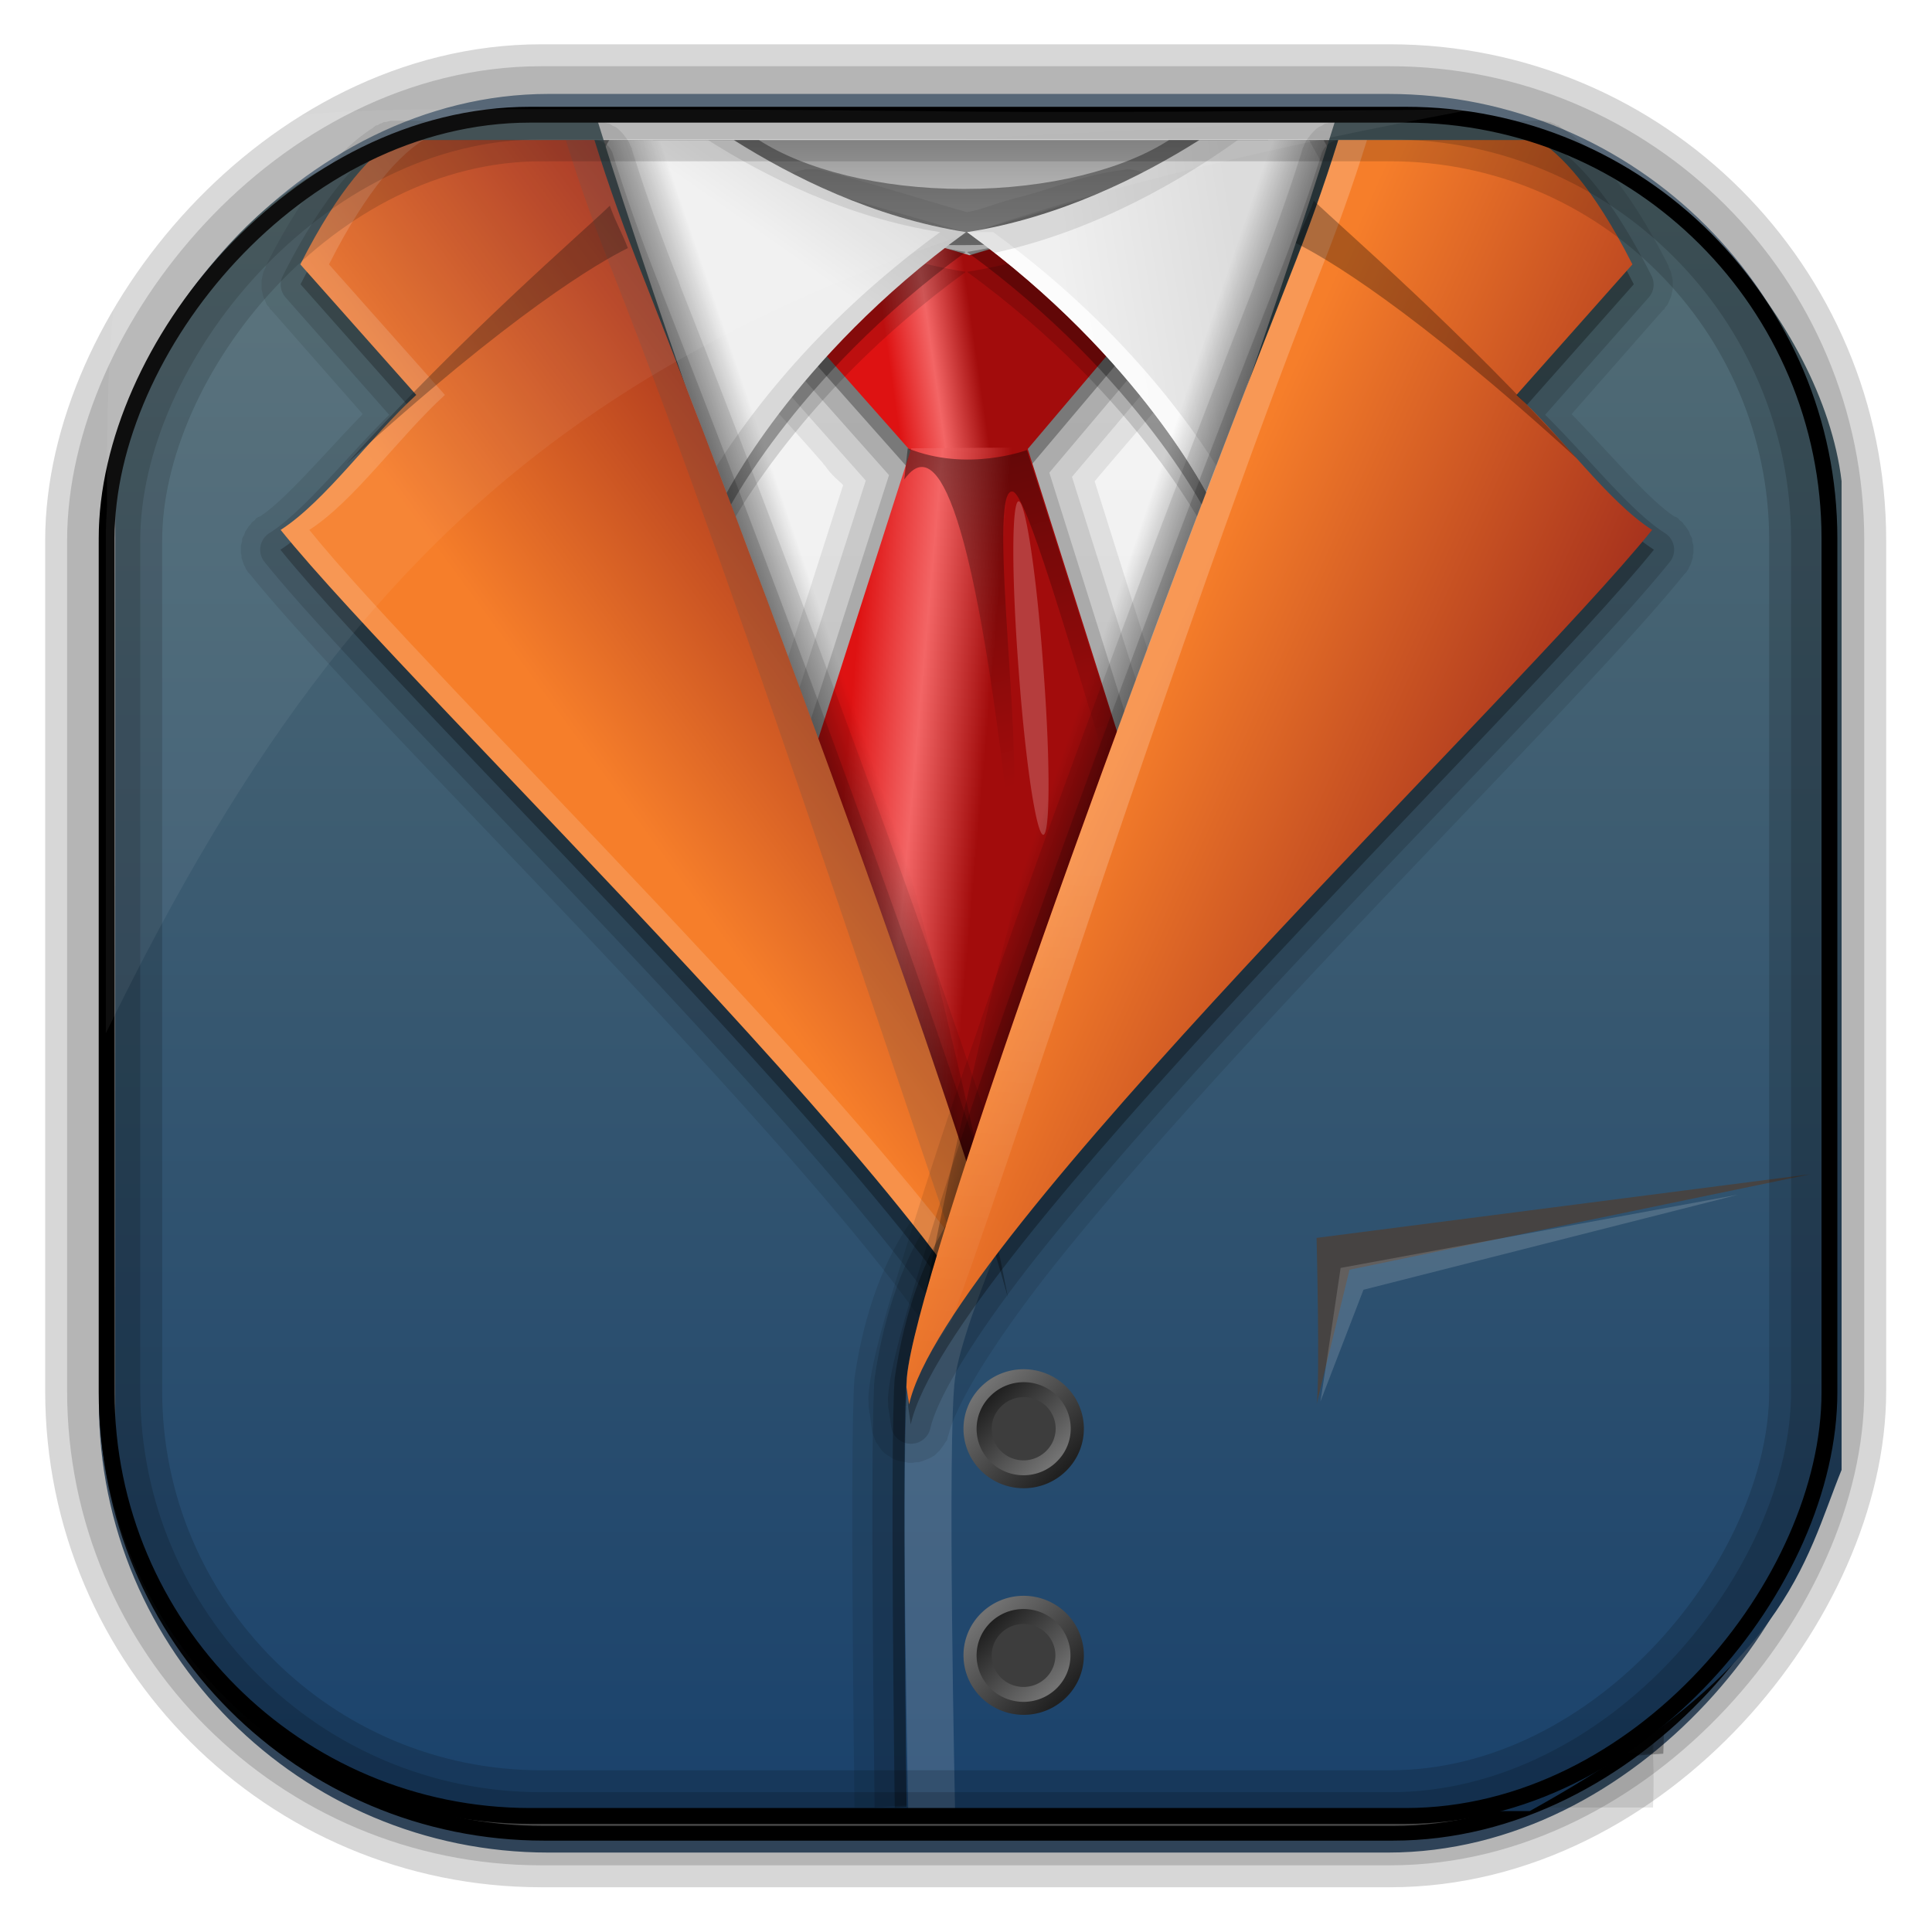<?xml version="1.0" encoding="UTF-8" standalone="no"?>
<!-- Created with Inkscape (http://www.inkscape.org/) -->
<svg id="svg3449" xmlns:rdf="http://www.w3.org/1999/02/22-rdf-syntax-ns#" xmlns="http://www.w3.org/2000/svg" height="128" width="128" version="1.0" xmlns:cc="http://creativecommons.org/ns#" xmlns:xlink="http://www.w3.org/1999/xlink" xmlns:dc="http://purl.org/dc/elements/1.1/">
 <defs id="defs3451">
  <linearGradient id="linearGradient3516" y2="-11.847" gradientUnits="userSpaceOnUse" x2="58.98" gradientTransform="matrix(.968 0 0 .979 2.179 .166)" y1="-118.55" x1="57.173">
   <stop id="stop4596" offset="0"/>
   <stop id="stop4598" style="stop-opacity:0" offset="1"/>
  </linearGradient>
  <linearGradient id="linearGradient3519" y2="50.369" gradientUnits="userSpaceOnUse" x2="76.558" gradientTransform="matrix(.968 0 0 .979 3.242 -129.19)" y1="13.164" x1="76.558">
   <stop id="stop3392" style="stop-color:#425e7b" offset="0"/>
   <stop id="stop3394" style="stop-color:#7a91a7" offset="1"/>
  </linearGradient>
  <linearGradient id="linearGradient3521" y2="-8.74" gradientUnits="userSpaceOnUse" x2="60.217" gradientTransform="matrix(.968 0 0 .979 2.179 .166)" y1="-123.72" x1="60.395">
   <stop id="stop3392-4-8" style="stop-color:#425e7b" offset="0"/>
   <stop id="stop3394-8-0" style="stop-color:#7a91a7" offset="1"/>
  </linearGradient>
  <filter id="filter3174" color-interpolation-filters="sRGB">
   <feGaussianBlur id="feGaussianBlur3176" stdDeviation="1.71"/>
  </filter>
  <linearGradient id="linearGradient3966" y2="7.016" gradientUnits="userSpaceOnUse" x2="45.448" gradientTransform="matrix(1.006 0 0 .994 -99.503 134.1)" y1="92.54" x1="45.448">
   <stop id="stop3750-4" offset="0"/>
   <stop id="stop3752-8" style="stop-opacity:.588" offset="1"/>
  </linearGradient>
  <filter id="filter3174-2" color-interpolation-filters="sRGB">
   <feGaussianBlur id="feGaussianBlur3176-2" stdDeviation="1.71"/>
  </filter>
  <linearGradient id="ButtonShadow-2" x1="45.448" gradientUnits="userSpaceOnUse" y1="92.54" gradientTransform="scale(1.006 .994)" x2="45.448" y2="7.016">
   <stop id="stop3750-6" offset="0"/>
   <stop id="stop3752-3" style="stop-opacity:.588" offset="1"/>
  </linearGradient>
  <linearGradient id="linearGradient4590" y2="-9.103" gradientUnits="userSpaceOnUse" x2="66.492" gradientTransform="matrix(.968 0 0 .979 2.179 .166)" y1="-114.77" x1="71.759">
   <stop id="stop4601" style="stop-color:#5f5f5f" offset="0"/>
   <stop id="stop4603" style="stop-color:#fff" offset="1"/>
  </linearGradient>
  <filter id="filter3174-1" color-interpolation-filters="sRGB">
   <feGaussianBlur id="feGaussianBlur3176-5" stdDeviation="1.71"/>
  </filter>
  <linearGradient id="linearGradient2490-113-765-9">
   <stop id="stop3686-7" style="stop-color:#861318" offset="0"/>
   <stop id="stop3688-6" style="stop-color:#f67e2a" offset="1"/>
  </linearGradient>
  <linearGradient id="linearGradient3332-412-419-652-471-761-410-156-661-505-0">
   <stop id="stop8032-7" style="stop-color:#1a426c" offset="0"/>
   <stop id="stop8034-9" style="stop-color:#566f75" offset="1"/>
  </linearGradient>
  <linearGradient id="linearGradient5118">
   <stop id="stop5120" style="stop-color:#de1212" offset="0"/>
   <stop id="stop5128" style="stop-color:#f36565" offset=".5"/>
   <stop id="stop5122" style="stop-color:#a20c0c" offset="1"/>
  </linearGradient>
  <linearGradient id="linearGradient5081" x1="58.65" gradientUnits="userSpaceOnUse" y1="122" gradientTransform="matrix(1.017 0 0 1.017 -1.103 -1.103)" x2="58.65" y2="5.425">
   <stop id="stop5083" style="stop-color:#dcdcdc" offset="0"/>
   <stop id="stop5085" style="stop-color:#f0f0f0" offset="1"/>
  </linearGradient>
  <linearGradient id="linearGradient4938">
   <stop id="stop4940" style="stop-color:#202020" offset="0"/>
   <stop id="stop4942" style="stop-color:#727272" offset="1"/>
  </linearGradient>
  <linearGradient id="linearGradient5137">
   <stop id="stop5139" offset="0"/>
   <stop id="stop5141" style="stop-opacity:0" offset="1"/>
  </linearGradient>
  <filter id="filter3174-4" color-interpolation-filters="sRGB">
   <feGaussianBlur id="feGaussianBlur3176-3" stdDeviation="1.71"/>
  </filter>
  <linearGradient id="linearGradient7407" y2="5.425" gradientUnits="userSpaceOnUse" x2="58.65" gradientTransform="matrix(.799 0 0 .799 -116.85 -4.565)" y1="122" x1="58.65">
   <stop id="stop5097" style="stop-color:#dcdcdc" offset="0"/>
   <stop id="stop5099" style="stop-color:#f5f5f5" offset=".896"/>
   <stop id="stop5101" style="stop-color:#8d8d8d" offset="1"/>
  </linearGradient>
  <linearGradient id="linearGradient7409" y2="21.934" xlink:href="#linearGradient5118" gradientUnits="userSpaceOnUse" x2="64.607" gradientTransform="matrix(.697 0 0 .697 -110.49 -3.835)" y1="22.808" x1="58.41"/>
  <linearGradient id="linearGradient7411" y2="55" xlink:href="#linearGradient5118" gradientUnits="userSpaceOnUse" x2="64.706" gradientTransform="matrix(.697 0 0 .697 -110.49 -3.835)" y1="54.138" x1="54.881"/>
  <linearGradient id="linearGradient7413" y2="51.703" gradientUnits="userSpaceOnUse" x2="69.919" gradientTransform="matrix(.697 0 0 .697 -110.49 -3.835)" y1="28.056" x1="63.582">
   <stop id="stop5139-3" offset="0"/>
   <stop id="stop5141-7" style="stop-opacity:0" offset="1"/>
  </linearGradient>
  <linearGradient id="linearGradient7415" y2="12.029" xlink:href="#linearGradient5081" gradientUnits="userSpaceOnUse" x2="47.759" gradientTransform="matrix(.643 0 0 .655 -107.23 -3.049)" y1="5.283" x1="52.471"/>
  <linearGradient id="linearGradient7417" y2="12.778" xlink:href="#linearGradient5081" gradientUnits="userSpaceOnUse" x2="57.254" gradientTransform="matrix(-.643 0 0 .655 -24.818 -3.049)" y1="10.53" x1="43.476"/>
  <linearGradient id="linearGradient7419" y2="4.894" xlink:href="#linearGradient3332-412-419-652-471-761-410-156-661-505-0" gradientUnits="userSpaceOnUse" x2="99.266" gradientTransform="matrix(-.712 0 0 .712 -20.468 -3.332)" y1="123" x1="99.266"/>
  <linearGradient id="linearGradient7421" y2="24.234" xlink:href="#linearGradient2490-113-765-9" gradientUnits="userSpaceOnUse" x2="108.04" gradientTransform="matrix(-.712 0 0 .712 -20.468 -3.332)" y1="3.486" x1="79.514"/>
  <linearGradient id="linearGradient7423" y2="4.894" xlink:href="#linearGradient3332-412-419-652-471-761-410-156-661-505-0" gradientUnits="userSpaceOnUse" x2="99.266" gradientTransform="matrix(.712 0 0 .712 -111.59 -3.332)" y1="123" x1="99.266"/>
  <linearGradient id="linearGradient7425" y2="30.389" xlink:href="#linearGradient5137" gradientUnits="userSpaceOnUse" x2="-28.793" gradientTransform="matrix(.712 0 0 .712 -54.638 -3.332)" y1="31.633" x1="-32.474"/>
  <linearGradient id="linearGradient7427" y2="19" xlink:href="#linearGradient2490-113-765-9" gradientUnits="userSpaceOnUse" x2="87.676" gradientTransform="matrix(.712 0 0 .712 -111.59 -3.332)" y1="34.894" x1="123.49"/>
  <linearGradient id="linearGradient7429" y2="94.281" gradientUnits="userSpaceOnUse" x2="67.482" gradientTransform="matrix(.712 0 0 .712 -111.59 -3.332)" y1="56.387" x1="69.894">
   <stop id="stop4814" style="stop-color:#fff" offset="0"/>
   <stop id="stop4816" style="stop-color:#fff;stop-opacity:0" offset="1"/>
  </linearGradient>
  <linearGradient id="linearGradient7431" y2="99.266" xlink:href="#linearGradient4938" gradientUnits="userSpaceOnUse" x2="74.494" gradientTransform="matrix(-.47 -.47 .47 -.47 -76.838 144.67)" y1="99.266" x1="65.928"/>
  <linearGradient id="linearGradient7433" y2="99.266" xlink:href="#linearGradient4938" gradientUnits="userSpaceOnUse" x2="74.494" gradientTransform="matrix(.369 .369 -.369 .369 -52.447 2.404)" y1="99.266" x1="65.928"/>
  <linearGradient id="linearGradient7435" y2="99.266" xlink:href="#linearGradient4938" gradientUnits="userSpaceOnUse" x2="74.494" gradientTransform="matrix(-.47 -.47 .47 -.47 -76.838 156.06)" y1="99.266" x1="65.928"/>
  <linearGradient id="linearGradient7437" y2="99.266" xlink:href="#linearGradient4938" gradientUnits="userSpaceOnUse" x2="74.494" gradientTransform="matrix(.369 .369 -.369 .369 -52.447 13.793)" y1="99.266" x1="65.928"/>
  <linearGradient id="linearGradient7439" y2="30.389" xlink:href="#linearGradient5137" gradientUnits="userSpaceOnUse" x2="-28.793" gradientTransform="matrix(-.712 0 0 .712 -77.428 -3.332)" y1="31.633" x1="-32.474"/>
 </defs>
 <rect id="rect892" style="stroke:url(#linearGradient3521);stroke-width:.974;fill:url(#linearGradient3519)" transform="scale(1,-1)" ry="29.296" height="115.54" width="114.22" y="-122.25" x="7.039"/>
 <rect id="rect892-2" style="stroke:url(#linearGradient3516);stroke-width:.974;fill:url(#linearGradient4590)" transform="scale(1,-1)" ry="28.993" height="114.35" width="114.22" y="-121.46" x="7.06"/>
 <g id="g7356" transform="matrix(1.333 0 0 1.318 152.04 8.977)">
  <path id="path5168" style="fill:url(#linearGradient7407)" d="m-95.073 0.228 29.72 75 28.37-75h-58.091z"/>
  <path id="path4427" style="opacity:0.08;fill-rule:evenodd" d="m-74.059 1.697a1.021 1.021 0 0 0 -0.062 0.031c-1.113 0.175-1.848 0.938-2.312 1.625-0.465 0.687-0.784 1.342-1.094 1.719a1.021 1.021 0 0 0 -0.094 0.156c-0.261 0.449-0.744 0.988-1.125 1.719-0.381 0.73-0.627 1.804-0.156 2.812a1.021 1.021 0 0 0 0.125 0.188c1.785 2.304 3.798 4.388 5.625 6.531 0.048 0.088 0.074 0.082 0.125 0.156 0.314 0.463 0.69 0.745 0.844 0.906 0.03 0.031 0.017 0.012 0.031 0.031-3.648 11.553-7.343 23.092-10.969 34.656a1.021 1.021 0 0 0 -0.031 0.156c-0.305 2.039 1.57 3.589 3.469 3.375v0.031c9.428 0.112 18.851 0.236 28.281 0.344a1.021 1.021 0 0 0 0.094 0c2.05-0.187 3.199-2.432 2.375-4.25h0.031l-0.062-0.156-10.688-34.344c1.871-2.253 3.841-4.492 5.688-6.812a1.021 1.021 0 0 0 0.094 -0.156c0.535-1.02 0.331-2.082 0.031-2.875-0.299-0.793-0.684-1.472-0.812-1.938a1.021 1.021 0 0 0 -0.031 -0.156c-0.219-0.478-0.424-1.252-0.844-2.031-0.419-0.78-1.275-1.633-2.469-1.719a1.021 1.021 0 0 0 -0.188 0.031c-1.961 0.217-3.643 0.98-5.219 1.375-1.02 0.252-1.871 0.631-2.594 0.75-2.409-0.683-4.828-1.488-7.312-2.125a1.021 1.021 0 0 0 -0.25 -0.031h-0.406a1.021 1.021 0 0 0 -0.094 0z"/>
  <path id="path4404" style="opacity:.1;fill-rule:evenodd" d="m-73.965 2.728c0.002-0-0.095 0.032-0.094 0.031 0.002-0-0.127 0.032-0.125 0.031 0.002-0-0.095 0-0.094 0s-0.127 0.032-0.125 0.031c0.002-0.001-0.095 0.063-0.094 0.062 0.002-0.001-0.095 0.032-0.094 0.031 0.002-0.001-0.095 0.063-0.094 0.062 0.002-0.001-0.095 0.063-0.094 0.062 0.001-0.001-0.095 0.063-0.094 0.062 0.001-0.001-0.095 0.064-0.094 0.062 0.001-0.001-0.095 0.064-0.094 0.062 0.001-0.001-0.064 0.095-0.062 0.094 0.001-0.001-0.095 0.064-0.094 0.062 0.001-0.001-0.064 0.095-0.062 0.094 0.001-0.001-0.063 0.095-0.062 0.094 0.001-0.001-0.046 0.037-0.062 0.062-0.005 0.008-0 0.032 0 0.031l-2.438 3.719h0.031c0.001-0.002-0.095 0.127-0.094 0.125 0.001-0.002-0.063 0.158-0.062 0.156 0.001-0.002-0.063 0.127-0.062 0.125 0.001-0.002-0.063 0.159-0.062 0.156 0.001-0.002-0.032 0.159-0.031 0.156 0-0.002-0.032 0.159-0.031 0.156 0-0.002-0 0.159 0 0.156 0-0.002 0 0.159 0 0.156-0-0.002 0.032 0.159 0.031 0.156-0-0.002 0.001 0.159 0 0.156-0.001-0.002 0.063 0.159 0.062 0.156-0.001-0.002 0.032 0.158 0.031 0.156-0.001-0.002 0.064 0.127 0.062 0.125-0.001-0.002 0.095 0.158 0.094 0.156-0.001-0.002 0.095 0.127 0.094 0.125-0.001-0.002 0.095 0.127 0.094 0.125a1.03 1.03 0 0 0 0 0.031l6.656 7.594-11.031 34.844c0.001-0.002-0.032 0.127-0.031 0.125 0-0.002-0.032 0.095-0.031 0.094 0-0.002-0.031 0.127-0.031 0.125 0-0.002-0 0.127 0 0.125 0-0.002-0 0.096 0 0.094 0-0.002 0 0.127 0 0.125-0-0.002 0 0.127 0 0.125-0-0.002 0.032 0.127 0.031 0.125-0-0.002 0 0.095 0 0.094s0.032 0.127 0.031 0.125c-0-0.002 0.032 0.095 0.031 0.094-0.001-0.002 0.063 0.127 0.062 0.125-0.001-0.002 0.032 0.095 0.031 0.094-0.001-0.002 0.063 0.095 0.062 0.094-0.001-0.002 0.063 0.095 0.062 0.094-0.001-0.002 0.064 0.126 0.062 0.125-0.001-0.001 0.064 0.064 0.062 0.062-0.001-0.001 0.095 0.095 0.094 0.094-0.001-0.001 0.095 0.095 0.094 0.094-0.001-0.001 0.064 0.064 0.062 0.062-0.001-0.001 0.095 0.095 0.094 0.094-0.001-0.001 0.095 0.063 0.094 0.062-0.002-0.001 0.095 0.063 0.094 0.062-0.002-0.001 0.127 0.032 0.125 0.031-0.002-0.001 0.095 0.063 0.094 0.062-0.002-0.001 0.095 0.032 0.094 0.031-0.002-0.001 0.127 0.032 0.125 0.031-0.002-0 0.127 0.032 0.125 0.031-0.002-0 0.095 0.032 0.094 0.031-0.002-0 0.127 0.031 0.125 0.031-0.002-0 0.127 0 0.125 0-0.002-0 0.096-0 0.094 0l28.562 0.344c-0.002-0 0.095-0 0.094 0-0.002 0 0.127-0 0.125 0-0.002 0 0.127-0.032 0.125-0.031-0.002 0 0.095-0.032 0.094-0.031-0.002 0 0.127-0.032 0.125-0.031-0.002 0 0.127-0.032 0.125-0.031-0.002 0.001 0.095-0.032 0.094-0.031-0.002 0.001 0.095-0.063 0.094-0.062-0.002 0.001 0.127-0.032 0.125-0.031-0.002 0.001 0.095-0.063 0.094-0.062-0.002 0.001 0.095-0.064 0.094-0.062-0.001 0.001 0.095-0.095 0.094-0.094-0.001 0.001 0.064-0.064 0.062-0.062-0.001 0.001 0.095-0.095 0.094-0.094-0.001 0.001 0.095-0.095 0.094-0.094-0.001 0.001 0.064-0.064 0.062-0.062-0.001 0.001 0.063-0.126 0.062-0.125-0.001 0.002 0.063-0.095 0.062-0.094-0.001 0.002 0.063-0.095 0.062-0.094-0.001 0.002 0.032-0.095 0.031-0.094-0.001 0.002 0.063-0.127 0.062-0.125-0.001 0.002 0.032-0.095 0.031-0.094-0 0.002 0.032-0.127 0.031-0.125-0 0.002 0-0.095 0-0.094-0 0.002 0.031-0.127 0.031-0.125-0 0.002 0-0.127 0-0.125-0 0.002-0-0.127 0-0.125 0 0.002-0-0.095 0-0.094 0 0.002-0-0.127 0-0.125 0 0.002-0.032-0.127-0.031-0.125 0 0.002-0.032-0.095-0.031-0.094 0 0.002-0.032-0.127-0.031-0.125l-11.031-35.375 5.781-6.906c-0.001 0.002 0.095-0.095 0.094-0.094-0.001 0.002 0.064-0.127 0.062-0.125-0.001 0.002 0.063-0.095 0.062-0.094-0.001 0.002 0.063-0.127 0.062-0.125-0.001 0.002 0.063-0.127 0.062-0.125-0.001 0.002 0.032-0.127 0.031-0.125-0.001 0.002 0.032-0.127 0.031-0.125-0 0.002 0.032-0.127 0.031-0.125-0 0.002 0.031-0.127 0.031-0.125-0 0.002 0-0.127 0-0.125-0 0.002-0-0.127 0-0.125 0 0.002-0-0.158 0-0.156 0 0.002-0.032-0.127-0.031-0.125 0 0.002-0.032-0.127-0.031-0.125 0 0.002-0.032-0.127-0.031-0.125 0.001 0.002-0.032-0.127-0.031-0.125l-1.719-4.312c0.001 0.003-0.095-0.159-0.094-0.156 0.001 0.003-0.064-0.159-0.062-0.156 0.002 0.002-0.127-0.158-0.125-0.156 0.002 0.002-0.127-0.158-0.125-0.156 0.002 0.002-0.127-0.127-0.125-0.125 0.002 0.002-0.127-0.127-0.125-0.125 0.002 0.002-0.159-0.095-0.156-0.094 0.002 0.001-0.19-0.095-0.188-0.094 0.003 0.001-0.159-0.063-0.156-0.062 0.003 0.001-0.19-0.063-0.188-0.062 0.003 0.001-0.159-0.032-0.156-0.031 0.003 0-0.19-0.031-0.188-0.031 0.003 0-0.19 0-0.188 0s-0.19 0-0.188 0c0.003-0-0.19 0.032-0.188 0.031 0.002-0-0.11 0.019-0.156 0.031l-7.125 2.125-7.312-2.125c0.003 0.001-0.19-0.032-0.188-0.031 0.003 0-0.159-0.031-0.156-0.031 0.003 0-0.19 0-0.188 0 0.003-0-0.19 0-0.188 0a1.03 1.03 0 0 0 -0.031 0z"/>
  <path id="path4396" style="opacity:.15;fill-rule:evenodd" d="m-73.84 3.759a0.941 0.941 0 0 0 -0.688 0.438l-2.438 3.75a0.941 0.941 0 0 0 0.062 1.125l7.031 8-11.219 35.438a0.941 0.941 0 0 0 0.906 1.219l28.562 0.344a0.941 0.941 0 0 0 0.906 -1.219l-11.188-35.906 6.125-7.344a0.941 0.941 0 0 0 0.156 -0.938l-1.719-4.312a0.941 0.941 0 0 0 -1.156 -0.562l-7.406 2.219-7.594-2.219a0.941 0.941 0 0 0 -0.344 -0.031z"/>
  <path id="path4383" d="m-73.746 4.697-2.438 3.75 7.375 8.406-11.375 35.938 28.562 0.344-11.344-36.375 6.469-7.75-1.719-4.312-7.656 2.312-7.875-2.312z" style="opacity:.3;fill-rule:evenodd"/>
  <path id="path5114" style="fill:url(#linearGradient7409);fill-rule:evenodd" d="m-73.733 3.705 7.863 2.316 7.64-2.316 1.742 4.308-9.382 11.195-10.302-11.774 2.439-3.729z"/>
  <path id="path5116" style="fill:url(#linearGradient7411);fill-rule:evenodd" d="m-68.768 15.724-11.411 36.057 28.57 0.348-11.391-36.445-5.768 0.039z"/>
  <path id="path5135" style="opacity:.4;fill:url(#linearGradient7413);fill-rule:evenodd" d="m-68.942 15.724c2.961 1.219 5.923 0.087 5.923 0.087s5.623 17.779 10.396 33.619c-3.08-3.571-9.76-31.178-11.093-31.528-1.405-0.37 0.824 15.284-0.235 16.2-2.003-17.767-3.946-18.551-5.165-16.809l0.038-0.342c0.051-0.461 0.136-1.226 0.136-1.226z"/>
  <path id="path5145" style="opacity:.2;fill:#fff" d="m-62.205 26.725a8.129 0.616 85.802 1 1 -1.228 0.09 8.129 0.616 85.802 1 1 1.228 -0.09z"/>
  <path id="path4460" style="opacity:.15;fill-rule:evenodd" d="m-83.778 2.228-1.281 2.344 6.938 15.719s3.381-7.051 12.062-13.437c-4.595-0.729-8.65-2.788-11.531-4.625h-6.188zm29.344 0c-2.881 1.837-6.968 3.896-11.562 4.625 8.681 6.386 12.062 13.437 12.062 13.437l6.938-15.719-1.281-2.344h-6.156z"/>
  <path id="path5411" style="opacity:.4" d="m-81.61 0.228c0.619 2.953 7.234 5.284 15.301 5.284 8.067 0 14.664-2.331 15.281-5.284h-4.926c-2.257 1.477-5.978 2.458-10.194 2.458-4.216 0-7.937-0.981-10.194-2.458h-5.268z"/>
  <path id="path4453" style="opacity:.3;fill-rule:evenodd" d="m-83.778 1.228-1.281 2.344 6.938 15.719s3.381-7.051 12.062-13.437c-4.595-0.729-8.65-2.788-11.531-4.625h-6.188zm29.344 0c-2.881 1.837-6.968 3.896-11.562 4.625 8.681 6.386 12.062 13.437 12.062 13.437l6.938-15.719-1.281-2.344h-6.156z"/>
  <path id="path4980" style="fill:url(#linearGradient7415);fill-rule:evenodd" d="m-83.781 0.228-1.267 2.335 6.937 15.729s3.383-7.049 12.064-13.435c-4.595-0.729-8.66-2.792-11.541-4.629h-6.193z"/>
  <path id="path4992" style="fill:url(#linearGradient7417);fill-rule:evenodd" d="m-54.447 0.228c-2.881 1.837-6.946 3.899-11.541 4.629 8.681 6.386 12.064 13.435 12.064 13.435l6.917-15.729-1.267-2.335h-6.173z"/>
  <path id="path4996" style="opacity:.1;fill-rule:evenodd" d="m-78.875 0.228c2.862 1.833 6.91 3.893 11.541 4.629-6.443 4.74-9.951 9.83-11.34 12.145l0.563 1.29s3.383-7.049 12.064-13.435c-4.595-0.73-8.659-2.793-11.542-4.629h-1.287z"/>
  <path id="path5006" style="opacity:.8;fill:#fff;fill-rule:evenodd" d="m-65.987 4.856c8.681 6.386 12.064 13.435 12.064 13.435l0.563-1.29c-1.389-2.315-4.897-7.405-11.34-12.145"/>
  <path id="path5001" style="opacity:.1;fill-rule:evenodd" d="m-54.447 0.228c-2.877 1.837-6.946 3.899-11.541 4.629 0.471 0.346 0.907 0.695 1.347 1.044 5.158-1.127 9.529-3.807 12.104-5.673h-1.91zm5.449 0 1.669 3.052 0.322-0.717-1.267-2.335h-0.724z"/>
  <path id="path4871" style="fill:url(#linearGradient7419)" d="m-108.33 17.38v51.744c7.027 16.61 19.028 15.104 17.3 15.104h27.969s0.247-18.837 0-21.781c-0.486-5.807-14.3-40.343-21.469-63.736 0.163-0.243-0.975-0.193-9.5 1.517-7.742 1.341-13.855 10.95-14.3 17.152z"/>
  <path id="path4227" style="opacity:.15" d="m-70.588 62.449c-0.247 2.944 0 21.601 0 21.601l38.702-2.733c1.214-27.934-34.745-45.955-38.702-18.868z"/>
  <path id="path4229" style="opacity:.1" d="m-71.588 62.449c-0.247 2.944 0 21.601 0 21.601h39.687c1.213-27.934-35.73-48.688-39.687-21.601z"/>
  <path id="path4200" style="opacity:.1;fill-rule:evenodd" d="m-94.621-0.741c-0 0-0.125 0.031-0.125 0.031-0 0-0.125 0.031-0.125 0.031-0 0-0.093-0-0.094 0-0 0-0.125 0.062-0.125 0.062-0 0-0.093 0.031-0.094 0.031-0 0-0.093 0.062-0.094 0.062-0 0-0.125 0.031-0.125 0.031-0 0-0.036 0.046-0.062 0.062-0.008 0.005-0.031-0-0.031 0v0.031c-1.517 0.965-3.327 2.904-5.375 7h0.031c-0 0.001-0.062 0.124-0.062 0.125-0 0.001-0.062 0.124-0.062 0.125-0 0.001-0.031 0.156-0.031 0.156-0 0.001-0.031 0.124-0.031 0.125-0 0.001-0.031 0.156-0.031 0.156-0 0.001 0 0.124 0 0.125-0 0.001-0 0.156 0 0.156 0 0.001-0 0.156 0 0.156 0 0.001 0.031 0.124 0.031 0.125 0 0.001 0.031 0.156 0.031 0.156 0 0.001 0.031 0.124 0.031 0.125 0 0.001 0.062 0.124 0.062 0.125 0 0.001 0.062 0.156 0.062 0.156 0 0.001 0.062 0.125 0.062 0.125 0 0 0.093 0.093 0.094 0.094 0 0 0.062 0.125 0.062 0.125a0.965 0.965 0 0 0 0.031 0l4.562 5.25c-1.966 2.045-3.838 4.314-5.125 5.156-0.005 0.003-0.027-0.003-0.031 0-0.026 0.017-0.062 0.031-0.062 0.031-0 0-0.093 0.062-0.094 0.062-0 0-0.062 0.093-0.062 0.094-0 0-0.093 0.062-0.094 0.062-0 0-0.062 0.062-0.062 0.062-0 0-0.062 0.093-0.062 0.094-0 0-0.062 0.062-0.062 0.062-0 0-0.062 0.093-0.062 0.094-0 0-0.062 0.093-0.062 0.094-0 0-0.062 0.093-0.062 0.094-0 0-0.031 0.093-0.031 0.094-0 0-0.031 0.093-0.031 0.094-0 0-0.062 0.093-0.062 0.094-0 0-0.031 0.093-0.031 0.094-0 0 0 0.093 0 0.094s-0.031 0.125-0.031 0.125c-0 0-0.031 0.093-0.031 0.094-0 0 0 0.093 0 0.094s0 0.093 0 0.094c0 0-0 0.125 0 0.125s-0 0.093 0 0.094c0 0 0.031 0.093 0.031 0.094 0 0-0 0.125 0 0.125 0 0 0.031 0.093 0.031 0.094 0 0 0.031 0.093 0.031 0.094 0 0 0.031 0.093 0.031 0.094 0 0 0.031 0.093 0.031 0.094 0 0 0.062 0.093 0.062 0.094 0 0 0.031 0.093 0.031 0.094 0 0 0.062 0.093 0.062 0.094 0 0 0.062 0.093 0.062 0.094 0 0 0.045 0.04 0.062 0.062 0.006 0.008 0.025 0.023 0.031 0.031 3.549 4.447 12.245 13.255 20.375 22.125 4.072 4.443 8 8.877 10.969 12.656 1.479 1.883 2.695 3.629 3.594 5.094s1.47 2.712 1.594 3.281c0 0.001 0.062 0.187 0.062 0.188 0 0.001 0.031 0.156 0.031 0.156 0 0.001 0.093 0.124 0.094 0.125 0 0.001 0.093 0.156 0.094 0.156 0 0.001 0.093 0.124 0.094 0.125 0 0.001 0.093 0.125 0.094 0.125 0 0 0.124 0.125 0.125 0.125 0.001 0 0.124 0.125 0.125 0.125 0.001 0 0.156 0.093 0.156 0.094 0.001 0 0.124 0.062 0.125 0.062 0.001 0 0.156 0.062 0.156 0.062 0.001 0 0.156 0.062 0.156 0.062 0.001 0 0.187 0.062 0.188 0.062 0.001 0 0.156-0 0.156 0 0.001 0 0.156 0.031 0.156 0.031 0.001 0 0.187 0 0.188 0 0.001-0 0.156-0.031 0.156-0.031 0.001-0 0.156-0.031 0.156-0.031 0.001-0 0.187-0.031 0.188-0.031 0.001-0 0.156-0.062 0.156-0.062 0.001-0 0.156-0.062 0.156-0.062 0.001-0 0.124-0.093 0.125-0.094 0.001-0 0.156-0.093 0.156-0.094 0.001-0 0.124-0.093 0.125-0.094 0.001-0 0.125-0.124 0.125-0.125 0-0 0.093-0.124 0.094-0.125 0-0.001 0.093-0.156 0.094-0.156 0-0.001 0.093-0.124 0.094-0.125 0-0.001 0.062-0.156 0.062-0.156 0-0.001 0.062-0.156 0.062-0.156 0-0.001 0.062-0.156 0.062-0.156 0-0.001 0.031-0.187 0.031-0.188l0.094-0.75c0-0 0.02-0.071 0.031-0.125 0.006-0.026-0-0.062 0-0.062 0-0.001 0.031-0.187 0.031-0.188 0-0-0-0.056 0-0.062-0-0.016 0-0.018 0-0.031-0-0.027-0.001-0.092 0-0.125-0 0.003 0.022-0.177 0-0.438-0.15-1.793-0.985-4.517-2.188-8.406-1.204-3.897-2.818-8.775-4.688-14.125-3.717-10.639-8.355-23.08-12.281-33.156a0.965 0.965 0 0 0 -0.062 -0.188 0.965 0.965 0 0 0 0 -0.031c-0.856-2.179-1.651-4.397-2.344-6.656-0-0 0.002-0.024 0-0.031-0.011-0.035-0.062-0.125-0.062-0.125-0-0.001-0.062-0.156-0.062-0.156-0-0.001-0.062-0.124-0.062-0.125-0-0.001-0.093-0.124-0.094-0.125-0-0.001-0.093-0.125-0.094-0.125-0-0-0.093-0.125-0.094-0.125-0-0-0.125-0.125-0.125-0.125-0-0-0.093-0.093-0.094-0.094-0.001-0-0.124-0.093-0.125-0.094-0.001-0-0.156-0.062-0.156-0.062-0.001-0-0.124-0.093-0.125-0.094-0.001-0-0.156-0.031-0.156-0.031-0.001-0-0.156-0.062-0.156-0.062-0.001-0-0.156-0.031-0.156-0.031-0.001-0-0.156-0.031-0.156-0.031-0.001-0-0.156 0-0.156 0h-9.875c-0-0-0.019 0-0.031 0-0.047-0-0.124-0-0.125 0a0.965 0.965 0 0 0 -0.062 0zm31.594 64.625s0.259-0.001 0.375 0l-0.375 0.031c0.001 0.012 0-0.031 0-0.031z"/>
  <path id="path4196" style="opacity:.15;fill-rule:evenodd" d="m-94.434 0.228a0.988 0.988 0 0 0 -0.531 0.156c-1.306 0.821-3.016 2.626-5.031 6.656a0.988 0.988 0 0 0 0.125 1.094l5.156 5.906c-2.138 2.136-4.216 4.821-5.938 5.938a0.988 0.988 0 0 0 -0.25 1.469c3.44 4.318 12.214 13.19 20.375 22.094 4.08 4.452 8.004 8.905 11 12.719 2.996 3.814 5.022 7.128 5.375 8.75a0.988 0.988 0 0 0 1.938 -0.094l0.125-0.875a0.988 0.988 0 0 0 0.031 -0.188c0.001 0.028-0.001-0.061 0-0.156s0.017-0.145 0-0.344c-0.131-1.564-0.926-4.339-2.125-8.219-1.199-3.88-2.821-8.752-4.688-14.094-3.736-10.684-8.411-23.218-12.347-33.313a0.988 0.988 0 0 0 0 -0.031c-0.867-2.207-1.671-4.453-2.375-6.75a0.988 0.988 0 0 0 -0.938 -0.719h-9.906z"/>
  <path id="path4186" style="opacity:.3;fill-rule:evenodd" d="m-94.434 1.228c-1.082 0.68-2.721 2.318-4.688 6.25l5.75 6.562c-2.246 2.062-4.527 5.34-6.75 6.781 6.681 8.386 35.159 35.787 36.938 43.969l0.125-0.875c-0.005-0.106 0.006-0.397 0-0.469-0.438-5.229-11.2-35.21-19.062-55.375-0.875-2.226-1.694-4.518-2.406-6.844h-9.906z"/>
  <path id="path4877" style="fill:url(#linearGradient7421);fill-rule:evenodd" d="m-84.514 0.228c0.713 2.326 1.528 4.603 2.402 6.829 7.862 20.165 18.604 50.163 19.042 55.392 0.006 0.072 0.017 0.361 0.022 0.467l-0.133 0.868c-1.779-8.182-30.247-35.572-36.928-43.958 2.223-1.442 4.495-4.723 6.74-6.785l-5.762-6.562c1.966-3.932 3.612-5.571 4.694-6.251h9.922z"/>
  <path id="path4879" style="opacity:.2;fill:#525252;fill-rule:evenodd" d="m-84.514 0.228c0.713 2.326 1.528 4.603 2.402 6.829 7.862 20.165 18.604 50.163 19.042 55.392 0.006 0.072 0.017 0.361 0.022 0.467l-0.133 0.868c-0.265-1.217-0.997-2.603-2.069-4.115-2.617-6.916-11.512-35.237-18.286-52.611-0.875-2.226-1.69-4.504-2.402-6.829h1.424z"/>
  <path id="path4916" style="opacity:.3" d="m-69.588 62.449c-0.247 2.944 0 21.601 0 21.601l38.198-2.709c1.214-27.934-34.241-45.978-38.198-18.891z"/>
  <path id="path4930" style="opacity:.15;fill:#fff;fill-rule:evenodd" d="m-94.436 0.228c-1.082 0.68-2.728 2.319-4.694 6.251l5.762 6.562c-2.246 2.062-4.518 5.343-6.74 6.785 6.681 8.386 35.149 35.776 36.928 43.958l0.133-0.868c-0.006-0.106-0.016-0.396-0.022-0.467-0.047-0.56-0.245-1.45-0.512-2.536-0.004-0.006 0.004-0.017 0-0.022-6.732-10.838-29.258-32.727-35.104-40.065 2.223-1.442 4.495-4.723 6.74-6.785l-5.762-6.562c1.966-3.932 3.612-5.571 4.694-6.251h-1.424z"/>
  <path id="path3173" style="fill:url(#linearGradient7423)" d="m-47.528-1.29c-7.169 23.393-20.982 57.929-21.469 63.736-0.247 2.944 0 21.781 0 21.781h30.969c12.867-7.21 13.611-12.436 15.5-17.152v-49.695c-0.96-8.122-9.289-17.152-15.5-17.152-1.22-0.9-3.436-1.598-9.5-1.517z"/>
  <path id="path4850" style="opacity:.15;fill:#fff" d="m-43.918 7.523c-11.72 23.393-24.204 49.119-24.999 54.926-0.403 2.944 0 21.779 0 21.779h2.328s-0.403-18.834 0-21.779c0.795-5.807 13.278-31.533 24.999-54.927h-2.328z"/>
  <path id="path5198" style="opacity:.4;fill:url(#linearGradient7425);fill-rule:evenodd" d="m-84.514 0.228c0.713 2.326 1.528 4.603 2.402 6.829 6.668 17.101 15.384 41.225 18.153 51.365-3.89-20.081-9.475-38.725-16.069-58.195h-4.486z"/>
  <path id="path4221" style="opacity:.1;fill-rule:evenodd" d="m-37.356-0.741c0 0 0.125 0.031 0.125 0.031 0 0 0.125 0.031 0.125 0.031 0 0 0.093-0 0.094 0 0 0 0.125 0.062 0.125 0.062 0 0 0.093 0.031 0.094 0.031 0 0 0.093 0.062 0.094 0.062 0 0 0.125 0.031 0.125 0.031 0 0 0.036 0.046 0.062 0.062 0.008 0.005 0.031-0 0.031 0v0.031c1.517 0.965 3.327 2.904 5.375 7h-0.031c0 0.001 0.062 0.124 0.062 0.125 0 0.001 0.062 0.124 0.062 0.125 0 0.001 0.031 0.156 0.031 0.156 0 0.001 0.031 0.124 0.031 0.125 0 0.001 0.031 0.156 0.031 0.156 0 0.001-0 0.124 0 0.125 0 0.001 0 0.156 0 0.156-0 0.001 0 0.156 0 0.156-0 0.001-0.031 0.124-0.031 0.125-0 0.001-0.031 0.156-0.031 0.156-0 0.001-0.031 0.124-0.031 0.125-0 0.001-0.062 0.124-0.062 0.125-0 0.001-0.062 0.156-0.062 0.156-0 0.001-0.062 0.125-0.062 0.125-0 0-0.093 0.093-0.094 0.094-0 0-0.062 0.125-0.062 0.125a0.965 0.965 0 0 1 -0.031 0l-4.562 5.25c1.966 2.045 3.838 4.314 5.125 5.156 0.005 0.003 0.027-0.003 0.031 0 0.026 0.017 0.062 0.031 0.062 0.031 0 0 0.093 0.062 0.094 0.062 0 0 0.062 0.093 0.062 0.094 0 0 0.093 0.062 0.094 0.062 0 0 0.062 0.062 0.062 0.062 0 0 0.062 0.093 0.062 0.094 0 0 0.062 0.062 0.062 0.062 0 0 0.062 0.093 0.062 0.094 0 0 0.062 0.093 0.062 0.094 0 0 0.062 0.093 0.062 0.094 0 0 0.031 0.093 0.031 0.094 0 0 0.031 0.093 0.031 0.094 0 0 0.062 0.093 0.062 0.094 0 0 0.031 0.093 0.031 0.094 0 0-0 0.093 0 0.094s0.031 0.125 0.031 0.125c0 0 0.031 0.093 0.031 0.094 0 0-0 0.093 0 0.094s-0 0.093 0 0.094c0 0 0 0.125 0 0.125s0 0.093 0 0.094c-0 0-0.031 0.093-0.031 0.094-0 0 0 0.125 0 0.125-0 0-0.031 0.093-0.031 0.094-0 0-0.031 0.093-0.031 0.094-0 0-0.031 0.093-0.031 0.094-0 0-0.031 0.093-0.031 0.094-0 0-0.062 0.093-0.062 0.094-0 0-0.031 0.093-0.031 0.094-0 0-0.062 0.093-0.062 0.094-0 0-0.062 0.093-0.062 0.094-0 0-0.045 0.04-0.062 0.062-0.006 0.008-0.025 0.023-0.031 0.031-3.549 4.447-12.245 13.255-20.375 22.125-4.072 4.443-8 8.877-10.969 12.656-1.479 1.883-2.695 3.629-3.594 5.094s-1.47 2.712-1.594 3.281c-0 0.001-0.062 0.187-0.062 0.188-0 0.001-0.031 0.156-0.031 0.156-0 0.001-0.093 0.124-0.094 0.125-0 0.001-0.093 0.156-0.094 0.156-0 0.001-0.093 0.124-0.094 0.125-0 0.001-0.093 0.125-0.094 0.125-0 0-0.124 0.125-0.125 0.125-0.001 0-0.124 0.125-0.125 0.125-0.001 0-0.156 0.093-0.156 0.094-0.001 0-0.124 0.062-0.125 0.062-0.001 0-0.156 0.062-0.156 0.062-0.001 0-0.156 0.062-0.156 0.062-0.001 0-0.187 0.062-0.188 0.062-0.001 0-0.156-0-0.156 0-0.001 0-0.156 0.031-0.156 0.031-0.001 0-0.187 0-0.188 0-0.001-0-0.156-0.031-0.156-0.031-0.001-0-0.156-0.031-0.156-0.031-0.001-0-0.187-0.031-0.188-0.031-0.001-0-0.156-0.062-0.156-0.062-0.001-0-0.156-0.062-0.156-0.062-0.001-0-0.124-0.093-0.125-0.094-0.001-0-0.156-0.093-0.156-0.094-0.001-0-0.124-0.093-0.125-0.094-0.001-0-0.125-0.124-0.125-0.125-0-0-0.093-0.124-0.094-0.125-0-0.001-0.093-0.156-0.094-0.156-0-0.001-0.093-0.124-0.094-0.125-0-0.001-0.062-0.156-0.062-0.156-0-0.001-0.062-0.156-0.062-0.156-0-0.001-0.062-0.156-0.062-0.156-0-0.001-0.031-0.187-0.031-0.188l-0.094-0.75c-0-0-0.02-0.071-0.031-0.125-0.006-0.026 0-0.062 0-0.062-0-0.001-0.031-0.187-0.031-0.188-0-0 0-0.056 0-0.062 0-0.016-0-0.018 0-0.031 0-0.027 0.001-0.092 0-0.125 0 0.003-0.022-0.177 0-0.438 0.15-1.793 0.985-4.517 2.188-8.406 1.204-3.897 2.818-8.775 4.688-14.125 3.717-10.639 8.355-23.08 12.281-33.156a0.965 0.965 0 0 1 0.062 -0.188 0.965 0.965 0 0 1 0 -0.031c0.856-2.179 1.651-4.397 2.344-6.656 0-0-0.002-0.024 0-0.031 0.011-0.035 0.062-0.125 0.062-0.125 0-0.001 0.062-0.156 0.062-0.156 0-0.001 0.062-0.124 0.062-0.125 0-0.001 0.093-0.124 0.094-0.125 0-0.001 0.093-0.125 0.094-0.125 0-0 0.093-0.125 0.094-0.125 0-0 0.125-0.125 0.125-0.125 0-0 0.093-0.093 0.094-0.094 0.001-0 0.124-0.093 0.125-0.094 0.001-0 0.156-0.062 0.156-0.062 0.001-0 0.124-0.093 0.125-0.094 0.001-0 0.156-0.031 0.156-0.031 0.001-0 0.156-0.062 0.156-0.062 0.001-0 0.156-0.031 0.156-0.031 0.001-0 0.156-0.031 0.156-0.031 0.001-0 0.156 0 0.156 0h9.875c0-0 0.019 0 0.031 0 0.047-0 0.124-0 0.125 0a0.965 0.965 0 0 1 0.062 0zm-31.593 64.625s-0.259-0.001-0.375 0l0.375 0.031c-0.001 0.012 0-0.031 0-0.031z"/>
  <path id="path4223" style="opacity:.15;fill-rule:evenodd" d="m-37.543 0.228a0.988 0.988 0 0 1 0.531 0.156c1.306 0.821 3.016 2.626 5.031 6.656a0.988 0.988 0 0 1 -0.125 1.094l-5.156 5.906c2.138 2.136 4.216 4.821 5.938 5.938a0.988 0.988 0 0 1 0.25 1.469c-3.44 4.318-12.214 13.19-20.375 22.094-4.08 4.452-8.004 8.905-11 12.719-2.996 3.814-5.022 7.128-5.375 8.75a0.988 0.988 0 0 1 -1.938 -0.094l-0.125-0.875a0.988 0.988 0 0 1 -0.031 -0.188c-0.001 0.028 0.001-0.061 0-0.156s-0.017-0.145 0-0.344c0.131-1.564 0.926-4.339 2.125-8.219 1.199-3.88 2.821-8.752 4.688-14.094 3.733-10.684 8.408-23.218 12.344-33.312a0.988 0.988 0 0 1 0 -0.031c0.867-2.207 1.671-4.453 2.375-6.75a0.988 0.988 0 0 1 0.938 -0.719h9.906z"/>
  <path id="path4225" style="opacity:.3;fill-rule:evenodd" d="m-37.543 1.228c1.082 0.68 2.721 2.318 4.688 6.25l-5.75 6.562c2.246 2.062 4.527 5.34 6.75 6.781-6.681 8.386-35.159 35.787-36.938 43.969l-0.125-0.875c0.005-0.106-0.006-0.397 0-0.469 0.438-5.229 11.2-35.21 19.062-55.375 0.875-2.226 1.694-4.518 2.406-6.844h9.906z"/>
  <path id="path3183" style="fill:url(#linearGradient7427);fill-rule:evenodd" d="m-47.541 0.228c-0.713 2.326-1.528 4.603-2.402 6.829-7.862 20.165-18.604 50.163-19.042 55.392-0.006 0.072-0.017 0.361-0.022 0.467l0.133 0.868c1.779-8.182 30.247-35.572 36.928-43.958-2.223-1.442-4.495-4.723-6.74-6.785l5.762-6.562c-1.966-3.932-3.612-5.571-4.694-6.251h-9.922z"/>
  <path id="path4840" style="opacity:.2;fill:url(#linearGradient7429);fill-rule:evenodd" d="m-47.541 0.228c-0.713 2.326-1.528 4.603-2.402 6.829-7.862 20.165-18.604 50.163-19.042 55.392-0.006 0.072-0.017 0.361-0.022 0.467l0.133 0.868c0.265-1.217 0.997-2.603 2.069-4.115 2.617-6.916 11.512-35.237 18.286-52.611 0.875-2.226 1.69-4.504 2.402-6.829h-1.424z"/>
  <path id="path4936" style="stroke-linejoin:round;stroke:url(#linearGradient7431);stroke-linecap:square;fill:#3d3d3d" d="m-64.942 63.246a2.491 2.491 0 1 1 3.524 3.523 2.491 2.491 0 0 1 -3.524 -3.523z"/>
  <path id="path4966" style="stroke-linejoin:round;stroke:url(#linearGradient7433);stroke-linecap:square;stroke-width:.75;fill:none" d="m-61.796 66.392a1.958 1.958 0 1 1 -2.769 -2.769 1.958 1.958 0 1 1 2.769 2.769z"/>
  <path id="path7330" style="stroke-linejoin:round;stroke:url(#linearGradient7435);stroke-linecap:square;fill:#3d3d3d" d="m-64.942 74.636a2.491 2.491 0 1 1 3.524 3.523 2.491 2.491 0 0 1 -3.524 -3.523z"/>
  <path id="path7332" style="stroke-linejoin:round;stroke:url(#linearGradient7437);stroke-linecap:square;stroke-width:.75;fill:none" d="m-61.796 77.782a1.958 1.958 0 1 1 -2.769 -2.769 1.958 1.958 0 0 1 2.769 2.769z"/>
  <path id="path5175" style="opacity:.3;fill-rule:evenodd" d="m-83.749 3.529c-1.361 1.338-7.354 6.536-13.073 12.963 8.231-7.598 12.518-10.107 13.97-10.834-0.354-0.909-0.566-1.204-0.898-2.13z"/>
  <path id="path5180" style="opacity:.3;fill-rule:evenodd" d="m-48.76 3.277c1.361 1.338 7.354 6.536 13.073 12.963-8.231-7.598-12.518-10.107-13.97-10.834 0.354-0.909 0.566-1.204 0.898-2.13z"/>
  <path id="path5241" style="fill:#464342;fill-rule:evenodd" d="m-48.622 63.775c0.178-1.067 0-8.36 0-8.36l24.546-3.202-22.907 4.802-1.639 6.759z"/>
  <path id="path5409" style="opacity:.15;fill:#fff;fill-rule:evenodd" d="m-48.433 63.649c0.178-1.067 1.006-6.725 1.006-6.725l19.766-3.684-18.631 4.782-2.142 5.627z"/>
  <path id="path4231" style="opacity:.4;fill:url(#linearGradient7439);fill-rule:evenodd" d="m-47.552 0.228c-0.713 2.326-1.528 4.603-2.402 6.829-6.668 17.101-15.384 41.225-18.153 51.365 3.89-20.081 9.475-38.725 16.069-58.195h4.486z"/>
 </g>
 <rect id="rect892-2-7-8" style="opacity:.159;stroke:#000;stroke-width:4.845;fill:none" transform="scale(1,-1)" ry="28.993" height="114.35" width="114.22" y="-121.16" x="6.869"/>
 <rect id="rect892-2-7-1" style="opacity:.159;stroke:#000;stroke-width:7.751;fill:none" transform="scale(1,-1)" ry="28.993" height="114.35" width="114.22" y="-121.16" x="6.869"/>
 <rect id="rect892-2-7-2-9" ry="28.067" style="stroke:#000;stroke-width:1.049;fill:none" transform="scale(1,-1)" height="112.71" width="114.14" y="-120.31" x="7.065"/>
 <rect id="rect3745" style="opacity:.9;filter:url(#filter3174);display:none;fill:url(#linearGradient3966)" rx="6" ry="6" height="85" width="86" y="141.1" x="-94.503"/>
 <g id="layer2" style="display:none" transform="translate(-160.42 -59.109)">
  <rect id="rect3745-2" style="opacity:.9;filter:url(#filter3174-2);fill:url(#ButtonShadow-2)" rx="6" ry="6" height="85" width="86" y="7" x="5"/>
 </g>
 <g id="layer2-6" style="display:none" transform="translate(-244.12 -52.628)">
  <rect id="rect3745-23" style="opacity:.9;filter:url(#filter3174-1);fill:url(#ButtonShadow-2)" rx="6" ry="6" height="85" width="86" y="7" x="5"/>
 </g>
 <g id="layer2-5" style="display:none" transform="translate(-120.11 5.522)">
  <rect id="rect3745-5" style="opacity:.9;filter:url(#filter3174-4);fill:url(#ButtonShadow-2)" rx="6" ry="6" height="85" width="86" y="7" x="5"/>
 </g>
 <path id="path1187" style="fill:#fff;fill-opacity:.057" d="m33.017 7.232c-23.707 0-26.027 0.674-25.93 26.295-0.043 0.716-0.077 1.444-0.077 2.173v32.76c18.67-38.321 38.34-51.497 90.374-61.179-0.225-0.026-0.46-0.03-0.691-0.03-41.576 0.387-25.652-0.019-63.676-0.019z"/>
</svg>
